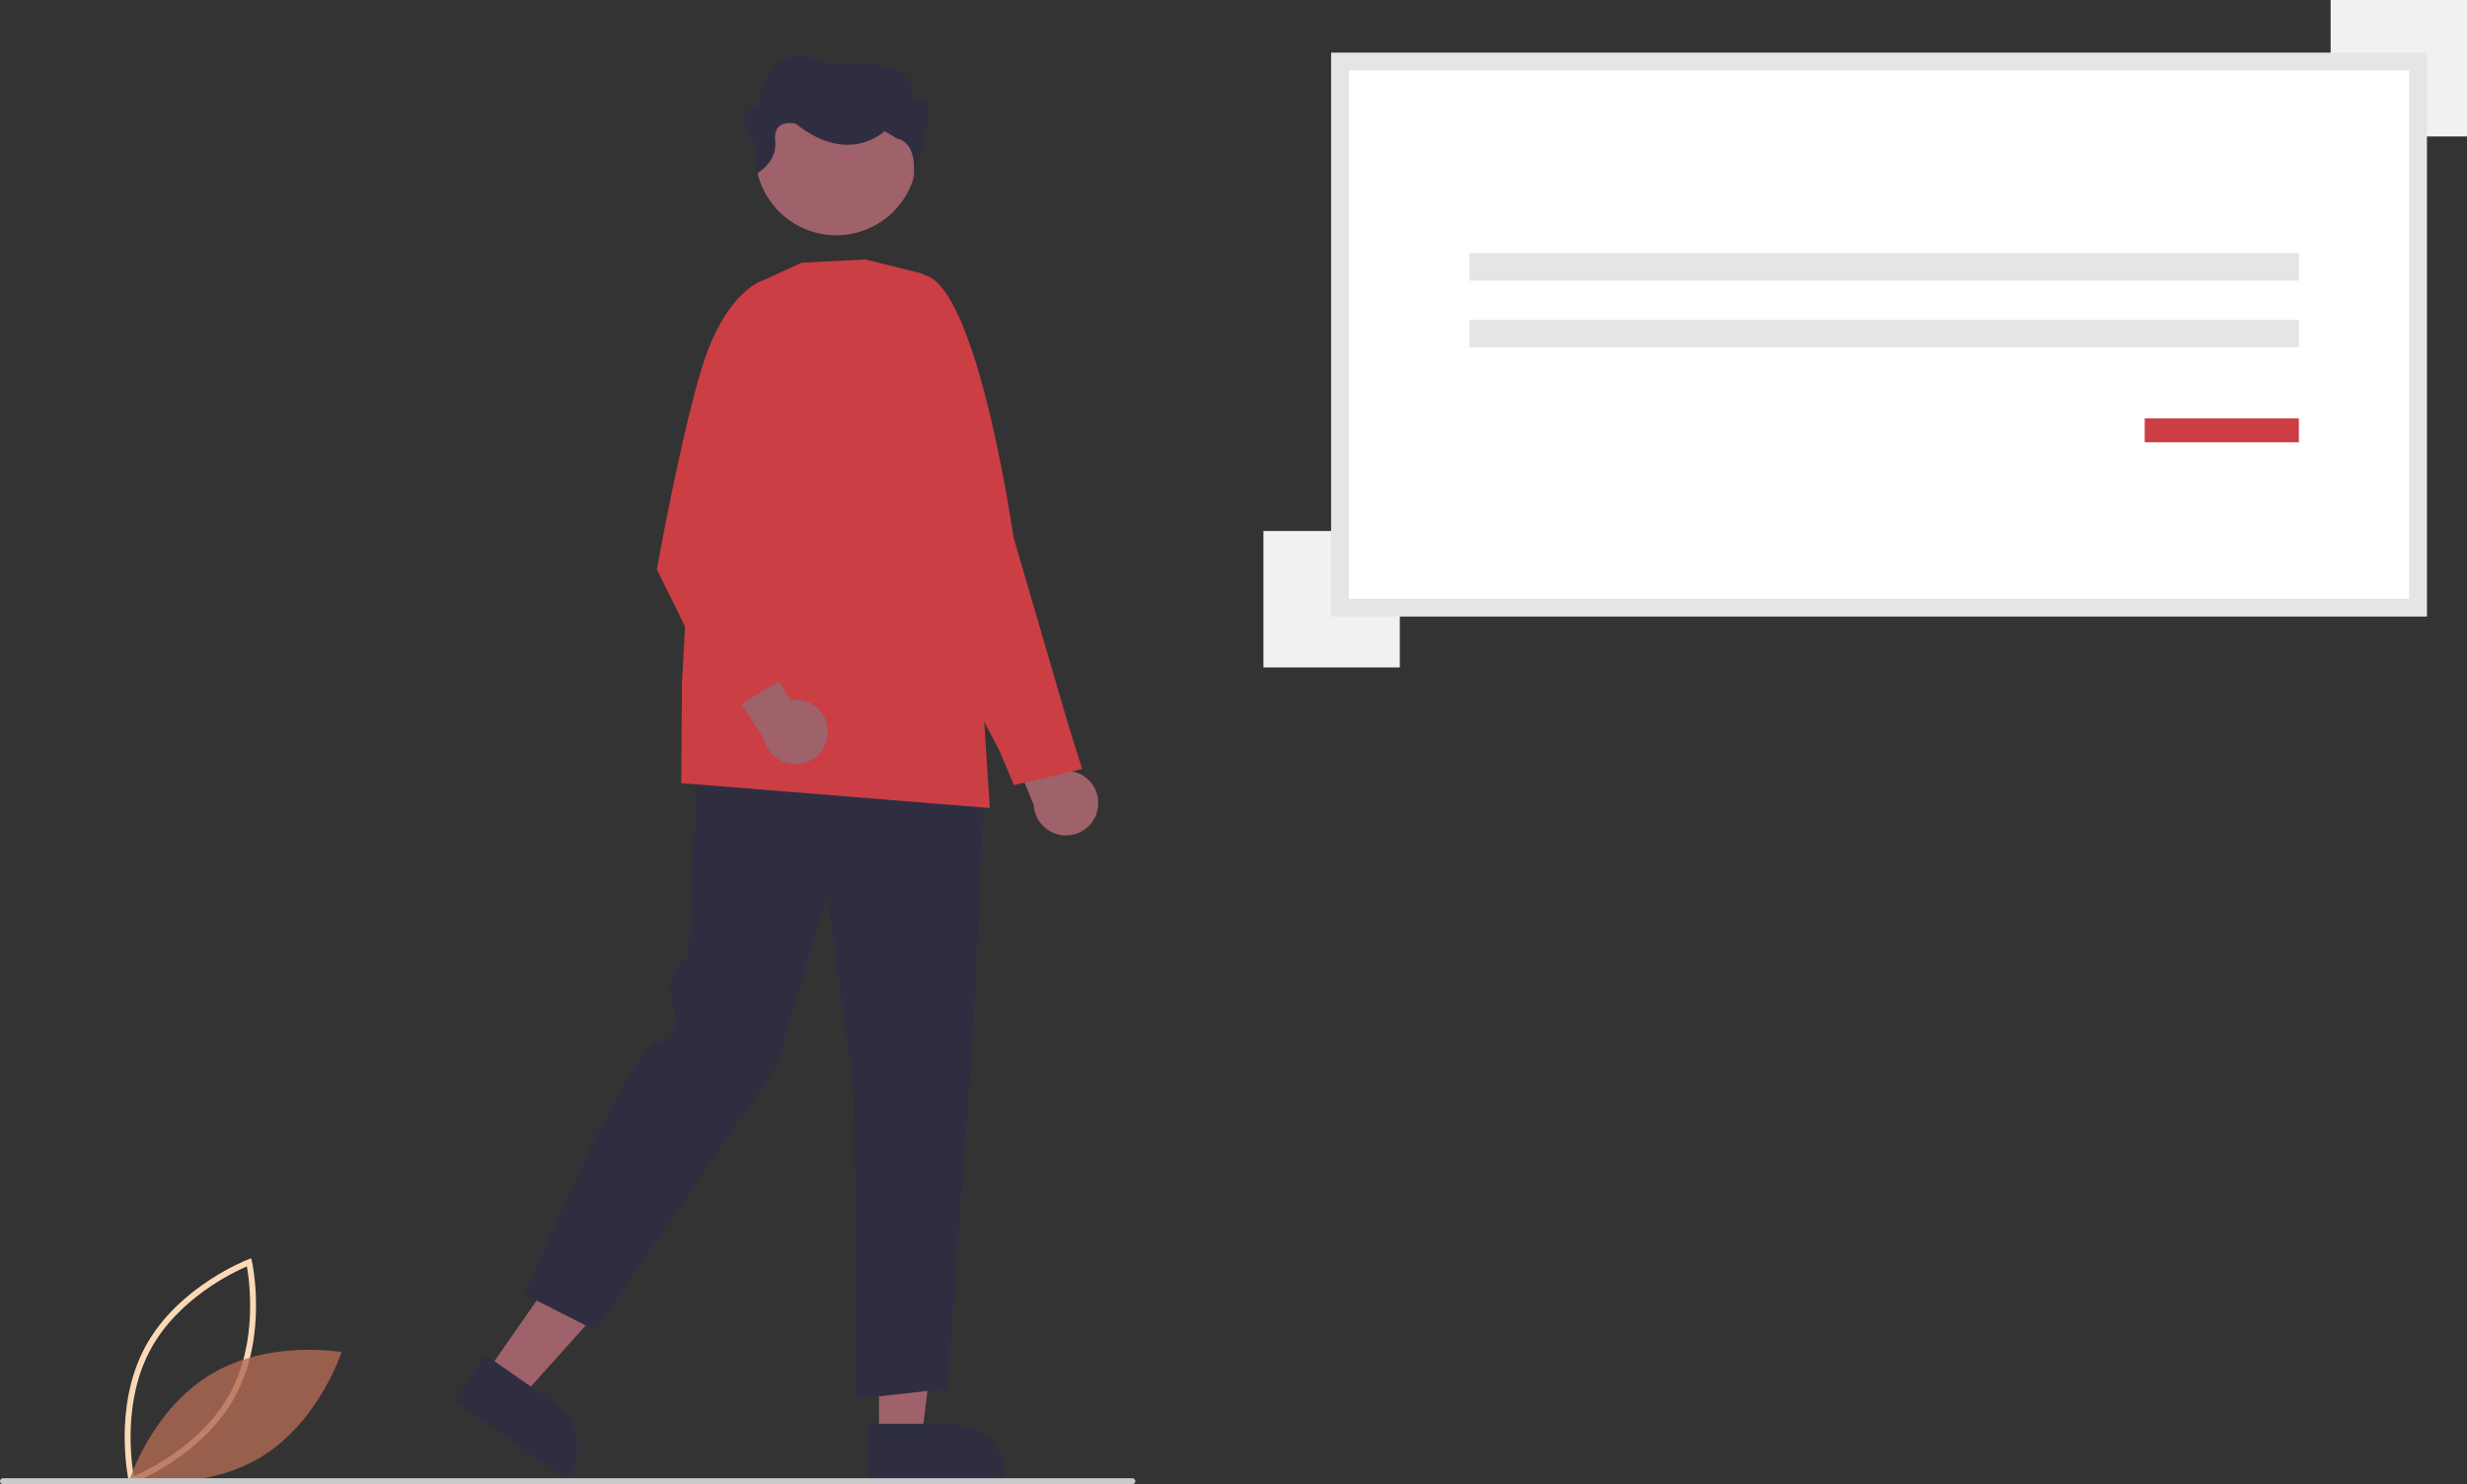 <svg width="698" height="420" viewBox="0 0 698 420" fill="none" xmlns="http://www.w3.org/2000/svg">
<rect x="0" y="0" width="698" height="420" fill="#333333" stroke="none"/>
<g clip-path="url(#clip0_69_209)">
<path d="M36.418 419.061C36.371 418.856 31.855 398.246 41.078 381.128C50.3 364.012 69.987 356.463 70.185 356.388L71.085 356.051L71.297 356.989C71.344 357.195 75.86 377.804 66.637 394.922C57.415 412.039 37.728 419.588 37.53 419.662L36.63 420L36.418 419.061ZM69.851 358.341C65.908 360.039 50.344 367.469 42.554 381.925C34.764 396.384 37.115 413.482 37.864 417.71C41.806 416.016 57.363 408.598 65.161 394.125C72.95 379.668 70.601 362.571 69.851 358.341V358.341Z" fill="#FCD9B6"/>
<path d="M59.589 388.918C43.016 398.897 36.632 418.719 36.632 418.719C36.632 418.719 57.121 422.361 73.695 412.382C90.269 402.402 96.652 382.581 96.652 382.581C96.652 382.581 76.163 378.939 59.589 388.918Z" fill="#B26B54" fill-opacity="0.8"/>
<path d="M310.58 228.941C310.832 227.635 310.796 226.29 310.473 225C310.15 223.71 309.548 222.506 308.71 221.474C307.872 220.442 306.818 219.606 305.623 219.026C304.427 218.446 303.119 218.135 301.79 218.115L294.115 198.798L281.248 200.603L292.47 227.73C292.585 229.966 293.515 232.082 295.085 233.677C296.655 235.273 298.755 236.236 300.987 236.386C303.22 236.535 305.429 235.859 307.197 234.487C308.965 233.115 310.169 231.142 310.58 228.941Z" fill="#9F616A"/>
<path d="M286.875 222.153L282.888 212.639L258.043 165.309L259.394 77.732L259.653 77.698C275.551 75.596 286.307 148.903 286.757 152.025L302.454 205.754L306.191 217.596L286.875 222.153Z" fill="#CB3E44"/>
<path d="M248.7 406.823L260.779 406.822L266.526 360.192L248.697 360.193L248.7 406.823Z" fill="#9F616A"/>
<path d="M245.618 402.876L269.407 402.875H269.408C273.429 402.875 277.285 404.474 280.128 407.319C282.971 410.164 284.568 414.023 284.569 418.047V418.54L245.619 418.542L245.618 402.876Z" fill="#2F2E41"/>
<path d="M137.632 388.404L147.543 395.316L178.897 360.348L164.27 350.146L137.632 388.404Z" fill="#9F616A"/>
<path d="M137.359 383.403L156.877 397.014L156.878 397.014C160.176 399.315 162.427 402.833 163.134 406.794C163.841 410.755 162.947 414.835 160.648 418.137L160.366 418.541L128.41 396.256L137.359 383.403Z" fill="#2F2E41"/>
<path d="M242.061 395.862L241.539 308.388L233.938 253.385L219.768 301.755L219.741 301.795L168.389 376.405L148.408 366.273L148.517 366.013C149.738 363.106 178.512 294.837 186.246 294.837C186.922 294.885 187.598 294.767 188.218 294.494C188.838 294.222 189.382 293.802 189.804 293.272C192.074 290.239 190.226 283.802 190.207 283.737C187.993 274.549 193.56 271.42 194.668 270.897L197.65 209.288L197.96 209.309L278.805 214.984L275.413 292.013L268.117 392.935L267.867 392.964L242.061 395.862Z" fill="#2F2E41"/>
<path d="M280.04 228.636L279.69 228.608L192.743 221.594L192.958 192.802L197.214 117.627L197.238 117.574L214.568 79.92L226.854 74.353L244.778 73.409L244.821 73.42L261.179 77.475L278.195 199.725L280.04 228.636Z" fill="#CB3E44"/>
<path d="M247.586 63.759C258.68 57.69 262.757 43.769 256.693 32.667C250.628 21.564 236.719 17.484 225.625 23.553C214.532 29.622 210.454 43.543 216.519 54.645C222.583 65.748 236.492 69.828 247.586 63.759Z" fill="#9F616A"/>
<path d="M213.583 49.407V40.48C213.583 40.48 206.39 32.002 214.303 29.866C214.303 29.866 216.46 8.51 235.162 18.476C235.162 18.476 261.057 14.205 258.179 29.154C258.179 29.154 264.653 25.252 262.495 35.218L258.322 51.272C258.322 51.272 260.337 40.667 253.864 39.244L250.267 37.108C250.267 37.108 240.197 47.074 225.092 34.972C225.092 34.972 218.618 33.426 219.338 39.833C220.057 46.24 213.583 49.407 213.583 49.407Z" fill="#2F2E41"/>
<path d="M234.222 207.135C234.237 205.806 233.96 204.489 233.411 203.278C232.861 202.067 232.054 200.991 231.044 200.126C230.035 199.261 228.848 198.628 227.568 198.272C226.288 197.916 224.945 197.845 223.634 198.064L212.62 180.439L200.286 184.526L216.189 209.197C216.703 211.376 217.998 213.291 219.828 214.578C221.659 215.866 223.898 216.436 226.12 216.182C228.343 215.928 230.396 214.867 231.889 213.2C233.382 211.532 234.212 209.375 234.222 207.135Z" fill="#9F616A"/>
<path d="M205.775 201.58L185.848 161.092L185.866 160.993C185.946 160.545 193.967 115.973 200.102 99.59C206.275 83.103 214.726 79.792 215.082 79.659L215.261 79.593L222.838 86.867L212.342 156.979L223.655 190.794L205.775 201.58Z" fill="#CB3E44"/>
<path d="M698 0H659.418V38.612H698V0Z" fill="#F1F1F1"/>
<path d="M396.056 150.253H357.474V188.865H396.056V150.253Z" fill="#F1F1F1"/>
<path d="M379.129 171.945H684.155V17.404H379.129V171.945Z" fill="white"/>
<path d="M686.672 174.463H376.613V14.886H686.672V174.463ZM381.645 169.427H681.639V19.922H381.645V169.427Z" fill="#E5E5E5"/>
<path d="M650.425 71.614H415.742V79.403H650.425V71.614Z" fill="#E5E5E5"/>
<path d="M650.425 90.503H415.742V98.292H650.425V90.503Z" fill="#E5E5E5"/>
<path d="M650.425 118.394H606.811V125.153H650.425V118.394Z" fill="#CB3E44"/>
<path d="M320.397 419.966H0.839C0.616 419.966 0.403 419.878 0.246 419.72C0.088 419.563 0 419.349 0 419.127C0 418.904 0.088 418.691 0.246 418.533C0.403 418.376 0.616 418.287 0.839 418.287H320.397C320.619 418.287 320.832 418.376 320.99 418.533C321.147 418.691 321.235 418.904 321.235 419.127C321.235 419.349 321.147 419.563 320.99 419.72C320.832 419.878 320.619 419.966 320.397 419.966Z" fill="#CBCBCB"/>
</g>
<defs>
<clipPath id="clip0_69_209">
<rect width="698" height="420" fill="white"/>
</clipPath>
</defs>
</svg>
